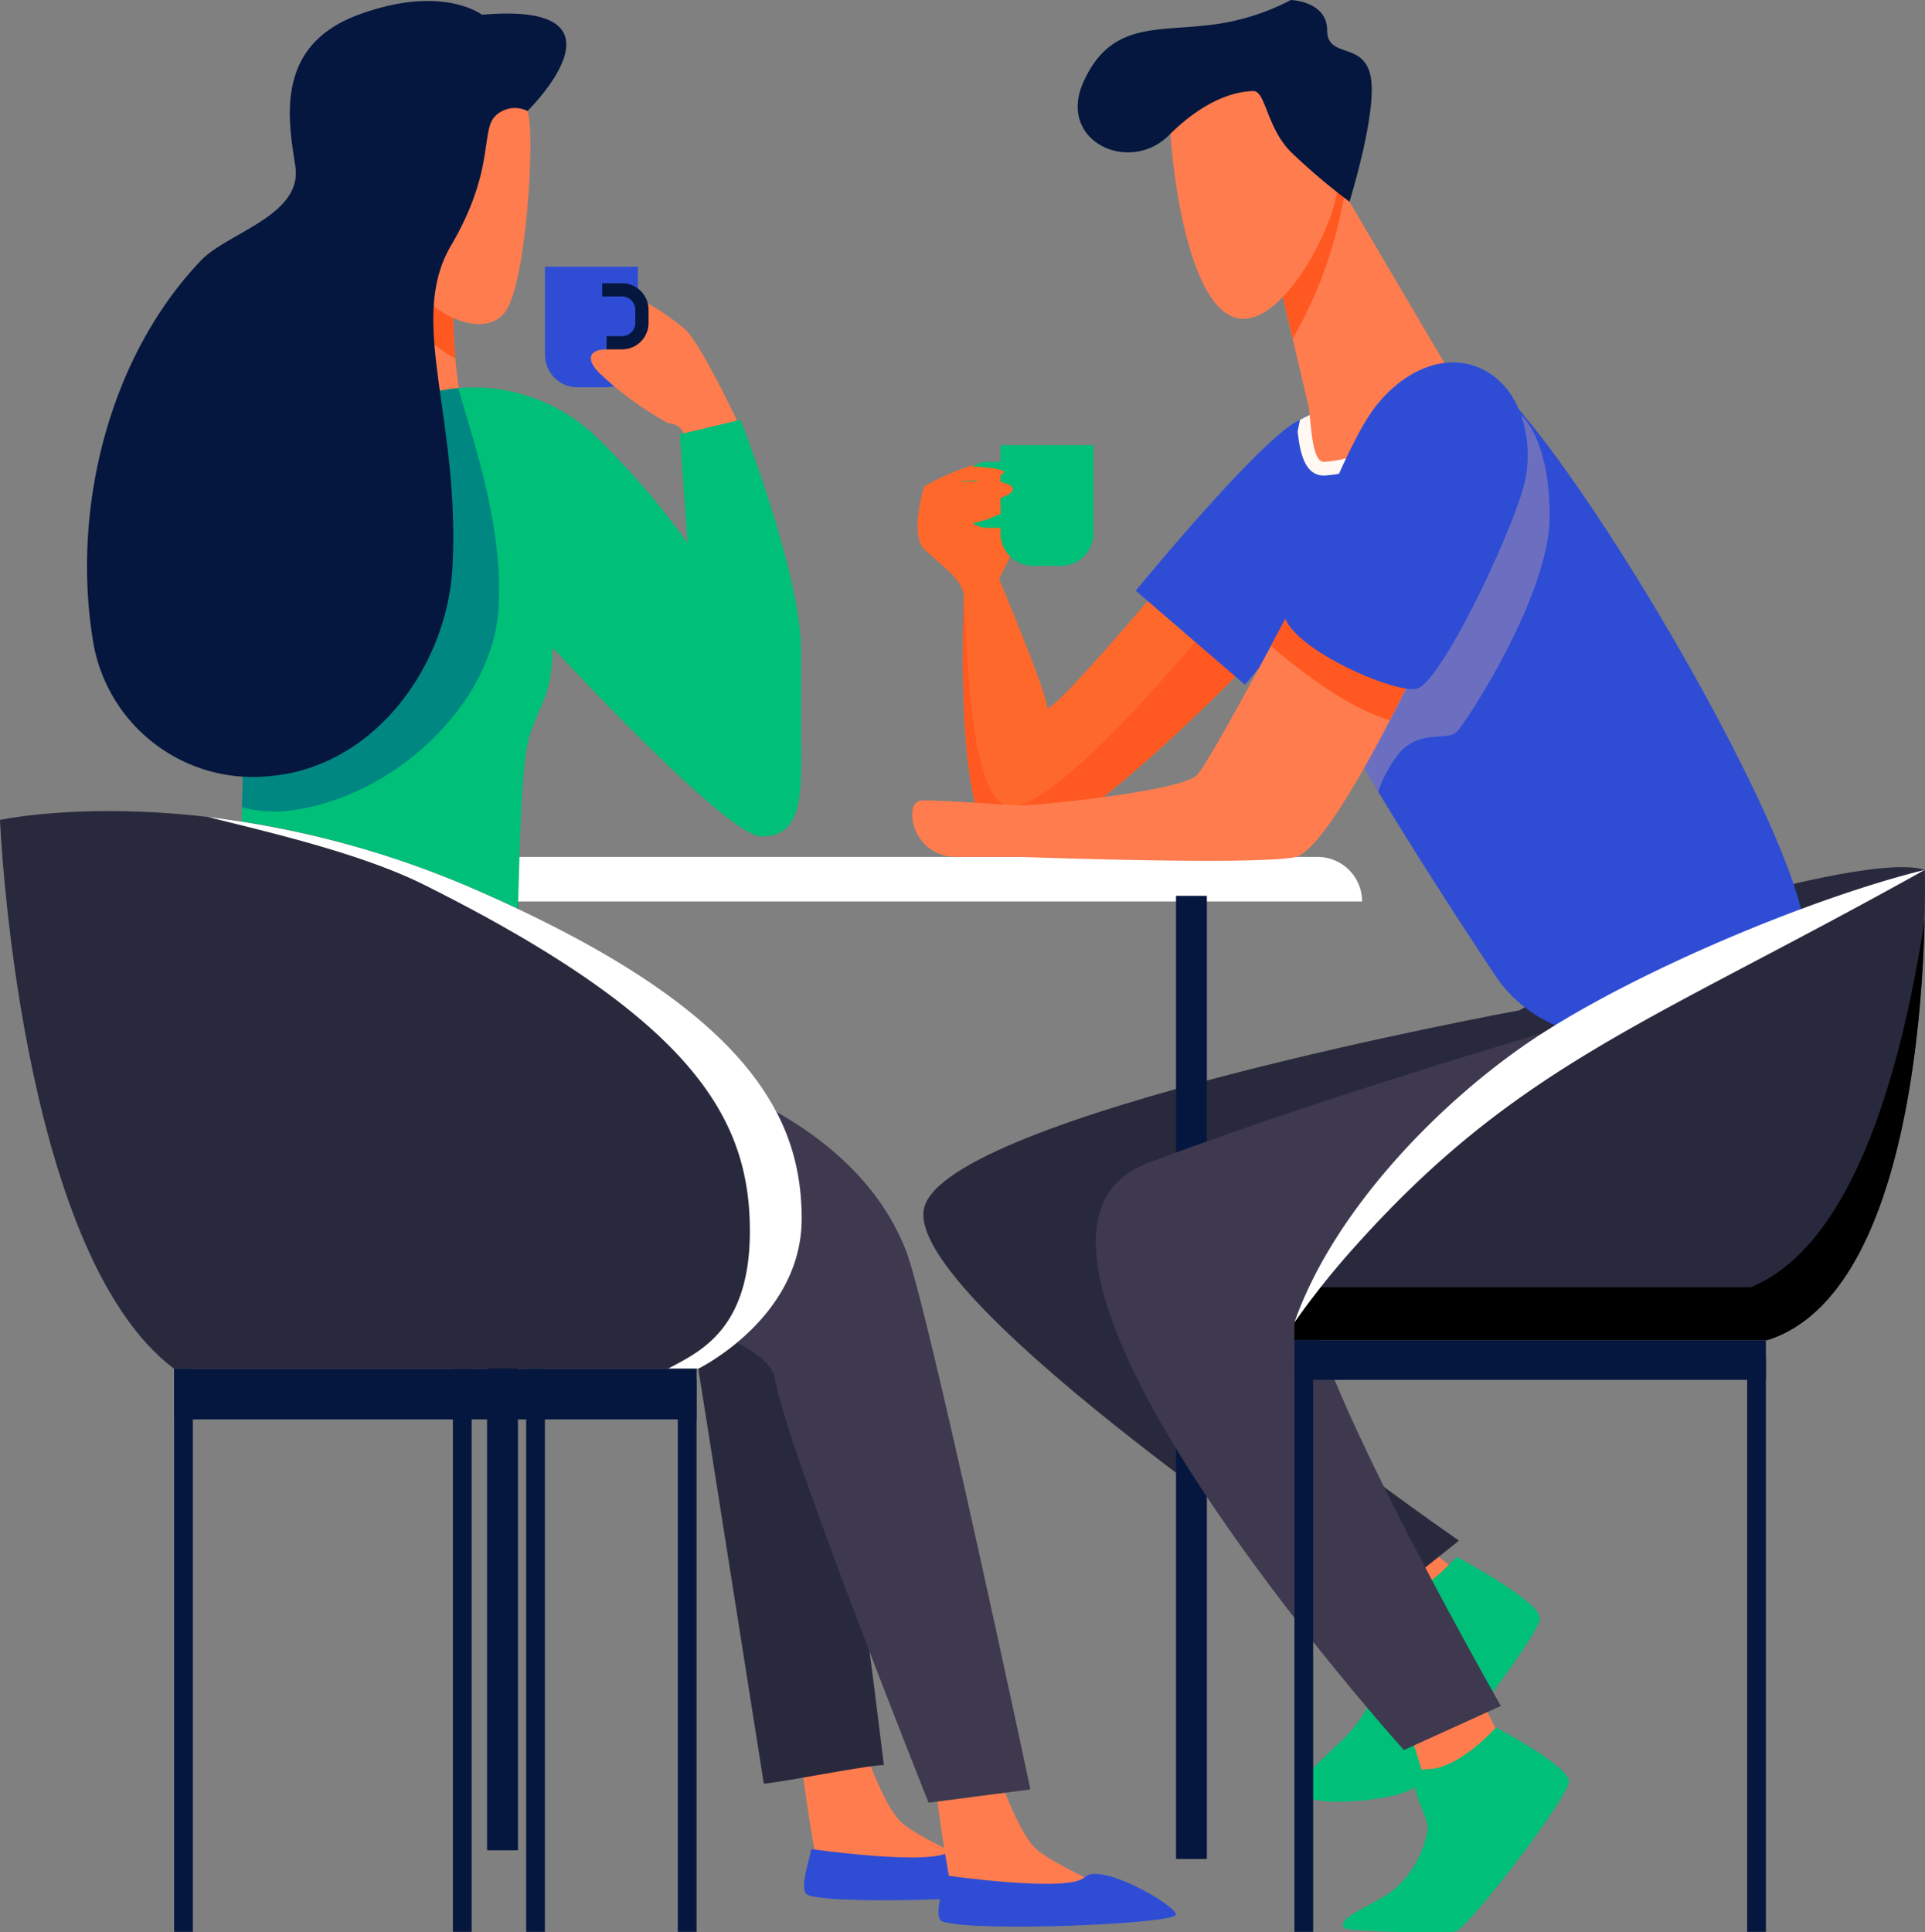 <svg xmlns="http://www.w3.org/2000/svg" width="149.573" height="150.139" viewBox="0 0 149.573 150.139">
  <rect x="0" y="0" width="149.573" height="150.139" fill="#808080" stroke="none"/>
  <g id="Grupo_9421" data-name="Grupo 9421" transform="translate(-1490.905 -2707.927)">
    <rect id="Rectángulo_2168" data-name="Rectángulo 2168" width="2.398" height="74.834" transform="translate(1528.75 2776.856)" fill="#05173e"/>
    <path id="Trazado_2750" data-name="Trazado 2750" d="M1600.743,2827.288s6.011,4.88,6.953,5.822-6.953,8.391-6.953,8.391.807-7.585,0-8.391-5.382-1.369-5.382-1.369Z" fill="#ff7c4f"/>
    <path id="Trazado_2751" data-name="Trazado 2751" d="M1604.095,2828.892s6.464,3.421,6.464,4.782-8.844,12.64-10.007,13.283c-1.661.918-7.4,1.389-8.342.443s1.669-2.946,3.151-4.428,2.689-3.719,2.689-5.136-2.767-5.251,0-5.251S1604.095,2828.892,1604.095,2828.892Z" fill="#00bf78"/>
    <path id="Trazado_2752" data-name="Trazado 2752" d="M1605.437,2838.9l1.873,3.705a8.559,8.559,0,0,0,4,3.887h0l-4.34,7.067s-6.133,4.07-8.46,3.129,4.941-4.392,4.941-4.392l-3.076-10.09Z" fill="#ff7c4f"/>
    <path id="Trazado_2753" data-name="Trazado 2753" d="M1562.713,2745.718s-1.158,3.719,0,4.877,3.083,2.347,3.083,3.7-.853,18.836,3.143,19.692,18.32-13.857,18.32-13.857l-5.823-7.106s-9.19,10.959-9.19,9.818-3.71-9.933-3.71-9.933l1.826-3.653s1.142-4.338-1.027-5.251S1562.713,2745.718,1562.713,2745.718Z" fill="#ff682b"/>
    <g id="Grupo_9418" data-name="Grupo 9418">
      <path id="Trazado_2754" data-name="Trazado 2754" d="M1568.911,2770.436c-2.82-1.563-2.847-12.934-3.115-16.1-.016,1.645-.815,18.8,3.143,19.648,3.995.856,18.32-13.857,18.32-13.857l-2.687-3.278C1580.907,2761.232,1571.574,2771.911,1568.911,2770.436Z" fill="#ff5921"/>
      <path id="Trazado_2755" data-name="Trazado 2755" d="M1565.6,2753.54a1.918,1.918,0,0,1,.152.423C1565.716,2753.634,1565.668,2753.477,1565.6,2753.54Z" fill="#ff5921"/>
    </g>
    <path id="Trazado_2756" data-name="Trazado 2756" d="M1596.132,2740.06s-1.3-.764-4.221.492-12.758,13.272-12.758,13.272l8.489,7.306a100.377,100.377,0,0,0,7.836-10.535C1599.36,2744.577,1596.132,2740.06,1596.132,2740.06Z" fill="#2e4dd4"/>
    <path id="Trazado_2757" data-name="Trazado 2757" d="M1611.365,2784.99l-2.386,1.434s-44.5,8.156-46.266,15.348,34.678,31.338,34.678,31.338l6.878-5.48s-23.161-15.968-20.55-18.58,33.393-8.476,33.393-8.476Z" fill="#29293d"/>
    <path id="Trazado_2758" data-name="Trazado 2758" d="M1552.885,2842.692s1.427,11.945,2.211,11.945h16.156s-8.744-3.551-10.376-5.182-3.351-7.211-3.351-7.211Z" fill="#ff7c4f"/>
    <path id="Trazado_2759" data-name="Trazado 2759" d="M1553.938,2851.594s9.564,1.372,10.791.145,7.106,2.178,7.106,2.9-15.556,1.38-18.124.544C1552.848,2854.9,1553.938,2852.036,1553.938,2851.594Z" fill="#2e4dd4"/>
    <path id="Trazado_2760" data-name="Trazado 2760" d="M1526.095,2731.091s-.109,6.832,1.3,10.384-9.536,3.264-9.536,3.264l1.344-20.833Z" fill="#ff7c4f"/>
    <path id="Trazado_2761" data-name="Trazado 2761" d="M1526.095,2731.091l-3.35-3.492a13.49,13.49,0,0,0,.24,4.812,7.119,7.119,0,0,0,3.3,3.359C1526.061,2733.249,1526.095,2731.091,1526.095,2731.091Z" fill="#ff5921"/>
    <path id="Trazado_2762" data-name="Trazado 2762" d="M1533.253,2729.421v6.076a2.526,2.526,0,0,0,2.527,2.526h2.165a2.526,2.526,0,0,0,2.527-2.526v-6.846h-7.219Z" fill="#2e4dd4"/>
    <path id="Trazado_2763" data-name="Trazado 2763" d="M1548.143,2740.552s-2.7-5.737-3.938-6.978a17.7,17.7,0,0,0-3.768-2.483s.728,2.141.257,2.611a3.577,3.577,0,0,1-2.654,1.371c-1.413,0-1.584.813-.6,1.8a25.249,25.249,0,0,0,5.4,3.939h0a1.3,1.3,0,0,1,1.214.842l.327.871,3.767-1.028Z" fill="#ff7c4f"/>
    <path id="Trazado_2764" data-name="Trazado 2764" d="M1543.734,2741.665s1.027,15.327,1.541,19.694,7.877,6.681,7.877,6.681v-9.593c0-5.908-4.709-17.9-4.709-17.9Z" fill="#00bf78"/>
    <path id="Trazado_2765" data-name="Trazado 2765" d="M1596.739,2777.969H1502.21a3.461,3.461,0,0,1,3.461-3.461h87.608a3.461,3.461,0,0,1,3.46,3.461Z" fill="#fff"/>
    <path id="Trazado_2766" data-name="Trazado 2766" d="M1627.092,2777.414s10.3-2.906,13.367-1.9l-4.06,12.042-12.235-2.091Z" fill="#29293d"/>
    <path id="Trazado_2767" data-name="Trazado 2767" d="M1528.464,2713.182s2.8,1.769,3.425,3.367-.057,13.3-1.712,15.584-5.937.171-7.192-2.341S1524.355,2710.727,1528.464,2713.182Z" fill="#ff7c4f"/>
    <path id="Trazado_2768" data-name="Trazado 2768" d="M1545.532,2751.855a61.873,61.873,0,0,0-8.264-9.947,13.761,13.761,0,0,0-12.6-3.536c-1.069.238-2.211.483-3.38.719a13.831,13.831,0,0,0-11.119,13.2l-.8,31.8a13.745,13.745,0,0,0,15.357,14.071,6.275,6.275,0,0,0,3.64-1.426c3.767-3.767,2.159-27.417,3.757-31.87,1.032-2.875,1.577-2.851,1.739-6.612,0,0,13.47,14.663,16.212,14.663,3.082,0,3.082-3,3.082-6.65S1552.21,2761.872,1545.532,2751.855Z" fill="#00bf78"/>
    <path id="Trazado_2769" data-name="Trazado 2769" d="M1524.668,2738.372c-1.069.238-2.211.483-3.38.719a13.831,13.831,0,0,0-11.119,13.2l-.464,18.358a9.567,9.567,0,0,0,3.319.3c8.095-.752,16.247-8.157,16.626-15.894.3-6.126-1.686-11.961-3.139-16.962A13.9,13.9,0,0,0,1524.668,2738.372Z" fill="#016589" opacity="0.61"/>
    <rect id="Rectángulo_2169" data-name="Rectángulo 2169" width="1.456" height="43.753" transform="translate(1526.095 2814.273)" fill="#05173e"/>
    <rect id="Rectángulo_2170" data-name="Rectángulo 2170" width="1.456" height="43.753" transform="translate(1504.433 2814.273)" fill="#05173e"/>
    <rect id="Rectángulo_2171" data-name="Rectángulo 2171" width="1.456" height="43.753" transform="translate(1531.789 2814.273)" fill="#05173e"/>
    <rect id="Rectángulo_2172" data-name="Rectángulo 2172" width="2.397" height="74.834" transform="translate(1582.281 2777.531)" fill="#05173e"/>
    <path id="Trazado_2770" data-name="Trazado 2770" d="M1617.112,2786.345s-21.081,5.939-36.989,11.932,19.865,45.622,19.865,45.622l7.535-3.425s-17.239-30.2-14.585-32.854,28.8-9.444,28.8-9.444Z" fill="#3e394f"/>
    <path id="Trazado_2771" data-name="Trazado 2771" d="M1563.331,2844.74s1.427,11.946,2.211,11.946H1581.7s-8.744-3.551-10.376-5.183-3.351-7.211-3.351-7.211Z" fill="#ff7c4f"/>
    <path id="Trazado_2772" data-name="Trazado 2772" d="M1552.447,2806.591c-3.083-3.082-26.352-15.436-26.352-15.436l-17.038,5.138s.77,6.592,3.767,9.589,32.341,8.391,32.341,8.391,5.073,32.145,5.089,32.241c1.507-.115,7.82-1.412,9.328-1.447C1559.355,2843.494,1555.529,2809.674,1552.447,2806.591Z" fill="#29293d"/>
    <path id="Trazado_2773" data-name="Trazado 2773" d="M1532.517,2788.587s23.07,1.975,28.769,16.473c1.728,4.4,9.683,41.9,9.683,41.9l-7.914,1.031s-11.144-27.9-11.915-32.864-21.842-7.391-26.123-8.247-11.993-11.041-11.993-11.041Z" fill="#3e394f"/>
    <path id="Trazado_2774" data-name="Trazado 2774" d="M1490.905,2771.633s1.4,33.564,13.528,42.64h40.732s8.034-3.938,8.034-11.644-3.854-16.1-24.812-25.345S1490.905,2771.633,1490.905,2771.633Z" fill="#29293d"/>
    <path id="Trazado_2775" data-name="Trazado 2775" d="M1528.387,2777.284a74.253,74.253,0,0,0-21.33-5.881c4.339,1.1,11.8,2.77,16.813,5.275,20.959,10.48,25.3,18.174,25.3,26.91,0,7.761-4.021,9.408-6.36,10.685h2.352s8.034-3.938,8.034-11.644S1549.345,2786.529,1528.387,2777.284Z" fill="#fff"/>
    <rect id="Rectángulo_2173" data-name="Rectángulo 2173" width="1.456" height="42.889" transform="translate(1543.571 2815.137)" fill="#05173e"/>
    <rect id="Rectángulo_2174" data-name="Rectángulo 2174" width="40.594" height="3.939" transform="translate(1504.433 2814.273)" fill="#05173e"/>
    <rect id="Rectángulo_2175" data-name="Rectángulo 2175" width="1.456" height="44.913" transform="translate(1591.482 2813.113)" fill="#05173e"/>
    <rect id="Rectángulo_2176" data-name="Rectángulo 2176" width="1.456" height="44.619" transform="translate(1626.66 2813.407)" fill="#05173e"/>
    <rect id="Rectángulo_2177" data-name="Rectángulo 2177" width="36.633" height="3.09" transform="translate(1591.482 2812.047)" fill="#05173e"/>
    <path id="Trazado_2776" data-name="Trazado 2776" d="M1528.35,2709.072s-3.082-2.4-9.59,0-5.48,8.1-4.909,11.755c.6,3.846-5.25,5.157-7.33,7.338-7.291,7.645-10.124,19.661-8.331,29.9a12.594,12.594,0,0,0,13.768,10.156c8.094-.752,13.73-8.6,14.109-16.334.571-11.645-3.539-19.065-.114-24.888s2.283-8.9,3.425-10.046a2.169,2.169,0,0,1,2.511-.4S1540.631,2708.006,1528.35,2709.072Z" fill="#05173e"/>
    <path id="Trazado_2777" data-name="Trazado 2777" d="M1591.911,2740.552s-1.8,8.249-1.113,14.3c.535,4.731,11.515,21.686,16.28,28.857a10.556,10.556,0,0,0,5.878,4.3l15.972,4.6,2.968,2.084a76.141,76.141,0,0,0-.8-14.841c-1.255-9.361-21.805-43.61-26.486-43.61S1591.911,2740.552,1591.911,2740.552Z" fill="#2e4dd4"/>
    <path id="Trazado_2778" data-name="Trazado 2778" d="M1593.78,2744.877c.044,0,.088,0,.132-.006,7.661-.654,10.352-7.661,10.463-7.959l.176-.474-.114-.193c-4.7.1-12.526,4.307-12.526,4.307s-.072.328-.181.9C1591.918,2743.126,1592.28,2744.877,1593.78,2744.877Z" fill="#fff8f3"/>
    <path id="Trazado_2779" data-name="Trazado 2779" d="M1609.09,2740.18l-4.995-.816s-6.344,16.16-9.465,24.269c1.017,1.844,2.168,3.818,3.366,5.808a9.618,9.618,0,0,1,1.759-3.157c1.683-1.682,3.587-.752,4.34-1.5s7.215-10.627,7.215-16.744S1609.09,2740.18,1609.09,2740.18Z" fill="#ffbf91" opacity="0.3" style="mix-blend-mode: multiply;isolation: isolate"/>
    <path id="Trazado_2780" data-name="Trazado 2780" d="M1602.785,2755.913s-8.157,18.059-11.3,18.627c-3.456.624-21.326-.032-21.326-.032h-4.934a3.365,3.365,0,0,1-3.44-3.1c-.043-.726.153-1.291.869-1.291,2,0,6.578.384,7.72.384s12.27-1.085,13.526-2.341,11.1-20.123,11.1-20.123Z" fill="#ff7c4f"/>
    <path id="Trazado_2781" data-name="Trazado 2781" d="M1598.9,2763.888c2.163-4.171,3.882-7.975,3.882-7.975l-7.789-7.878s-2.628,5.037-5.341,10.079C1592.015,2760.142,1595.72,2762.978,1598.9,2763.888Z" fill="#ff5921"/>
    <path id="Trazado_2782" data-name="Trazado 2782" d="M1591.482,2810.677s4-8.448,14.5-17.124,34.478-18.038,34.478-18.038,1.027,32.308-12.216,36.532h-36.761Z" fill="#29293d"/>
    <path id="Trazado_2783" data-name="Trazado 2783" d="M1626.948,2807.942h-33.9a28.9,28.9,0,0,0-1.566,2.735v1.37h36.761c10.375-3.309,11.991-23.854,12.2-32.6C1638.456,2792.26,1634.554,2804.809,1626.948,2807.942Z"/>
    <path id="Trazado_2784" data-name="Trazado 2784" d="M1594.866,2722.082l8.513,14.46s-2.479,6.666-9.557,7.271c-1.079.092-1.021-3.38-1.27-4.434l-2.086-8.846Z" fill="#ff7c4f"/>
    <path id="Trazado_2785" data-name="Trazado 2785" d="M1594.866,2722.082l-4.4,8.451.879,3.725a33.658,33.658,0,0,0,4.028-11.315Z" fill="#ff5921"/>
    <path id="Trazado_2786" data-name="Trazado 2786" d="M1591.4,2712.989s3.468,6.093,3.468,9.093-4.406,11.717-8.061,10.5-5.062-11.905-5.062-16.874S1589.054,2709.708,1591.4,2712.989Z" fill="#ff7c4f"/>
    <path id="Trazado_2787" data-name="Trazado 2787" d="M1591.21,2707.927s2.813.094,2.813,2.343,2.812.844,3.374,3.563-1.638,9.766-1.638,9.766a48.885,48.885,0,0,1-4.549-3.861c-1.875-1.875-1.968-4.734-2.906-4.734s-3.468.328-6.561,3.422-8.718.469-6.656-4.125,5.531-3.937,9.562-4.405A18.031,18.031,0,0,0,1591.21,2707.927Z" fill="#05173e"/>
    <path id="Trazado_2788" data-name="Trazado 2788" d="M1597.391,2740.059c-2.555,3.786-6.028,13.736-6.593,14.792-1.44,2.689,8.367,7.045,10.194,6.588s7.17-11.581,8.3-15.721c.811-2.973.1-7.1-2.738-8.846C1603.285,2734.865,1599.476,2736.969,1597.391,2740.059Z" fill="#2e4dd4"/>
    <g id="Grupo_9419" data-name="Grupo 9419">
      <path id="Trazado_2789" data-name="Trazado 2789" d="M1539.238,2735.073h-1.2v-1.028h1.2a1.029,1.029,0,0,0,1.028-1.027v-1.028a1.028,1.028,0,0,0-1.028-1.027H1537.7v-1.028h1.541a2.058,2.058,0,0,1,2.056,2.055v1.028A2.058,2.058,0,0,1,1539.238,2735.073Z" fill="#05173e"/>
    </g>
    <path id="Trazado_2790" data-name="Trazado 2790" d="M1575.864,2743.292v6.075a2.526,2.526,0,0,1-2.526,2.527h-2.166a2.527,2.527,0,0,1-2.527-2.527v-6.845h7.219Z" fill="#00bf78"/>
    <g id="Grupo_9420" data-name="Grupo 9420">
      <path id="Trazado_2791" data-name="Trazado 2791" d="M1567.66,2748.943h1.2v-1.027h-1.2a1.029,1.029,0,0,1-1.028-1.028v-1.027a1.029,1.029,0,0,1,1.028-1.028h1.541v-1.027h-1.541a2.057,2.057,0,0,0-2.055,2.055v1.027A2.056,2.056,0,0,0,1567.66,2748.943Z" fill="#00bf78"/>
    </g>
    <path id="Trazado_2792" data-name="Trazado 2792" d="M1591.482,2810.677c2.806-8.03,10.148-15.985,17.134-21.018,7.553-5.5,22.523-11.858,31.843-14.144-21.36,11.92-31.515,15.041-44.188,29.172A62.483,62.483,0,0,0,1591.482,2810.677Z" fill="#fff"/>
    <path id="Trazado_2793" data-name="Trazado 2793" d="M1562.713,2745.718s5.831-.955,6.786,0-4.663,1.734-4.663,1.734Z" fill="#ff682b"/>
    <path id="Trazado_2794" data-name="Trazado 2794" d="M1563.832,2748.943s4.7-.382,4.811-1.373-4.339-.362-4.339-.362Z" fill="#ff682b"/>
    <path id="Trazado_2795" data-name="Trazado 2795" d="M1565.264,2745.294a9.457,9.457,0,0,0,3.381-.461c1.268-.554-2.406-.672-2.406-.672Z" fill="#ff682b"/>
    <path id="Trazado_2796" data-name="Trazado 2796" d="M1607.145,2842.145s5.67,3,5.67,4.194-7.694,11.222-8.777,11.651c-.434.172-8.382.036-8.677-.258-.829-.83,2.825-1.938,4.124-3.237a7.8,7.8,0,0,0,2.359-4.505c0-1.243-2.428-4.606,0-4.606S1607.145,2842.145,1607.145,2842.145Z" fill="#00bf78"/>
    <path id="Trazado_2797" data-name="Trazado 2797" d="M1564.384,2853.642s9.564,1.373,10.791.146,7.1,2.177,7.1,2.9-15.555,1.38-18.123.543C1563.293,2856.948,1564.384,2854.085,1564.384,2853.642Z" fill="#2e4dd4"/>
  </g>
</svg>
